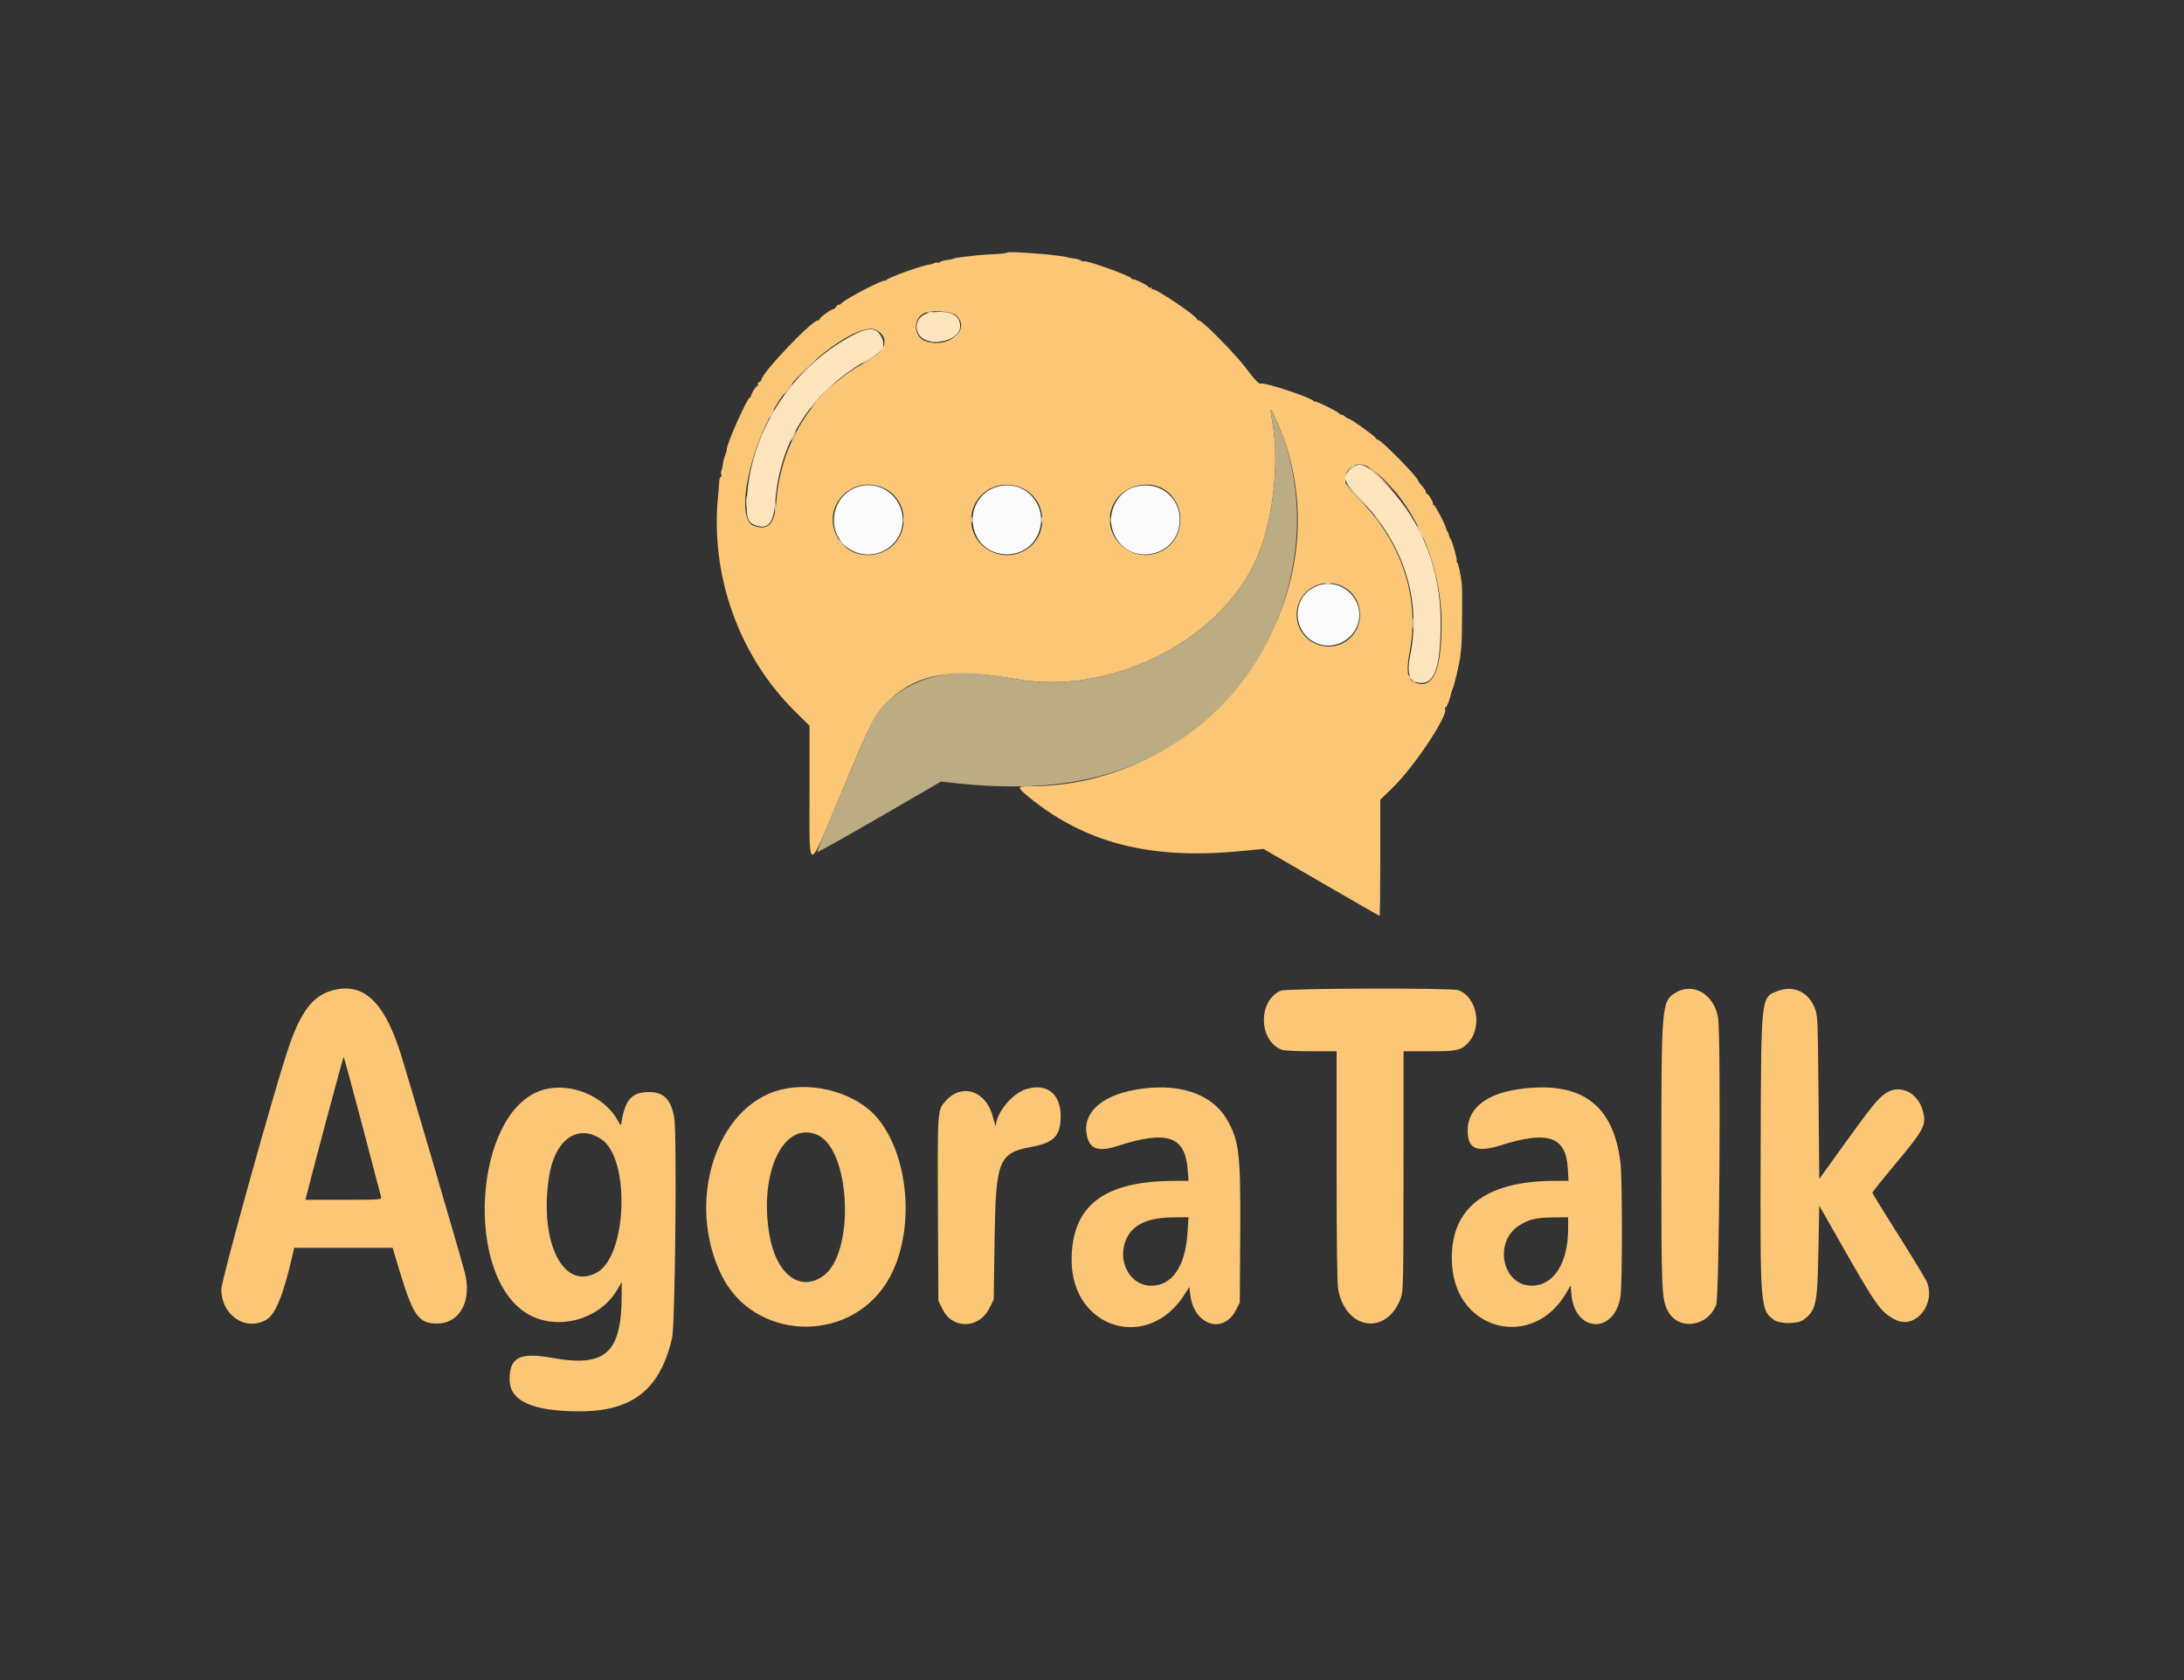 <svg id="svg" version="1.1" xmlns="http://www.w3.org/2000/svg" xmlns:xlink="http://www.w3.org/1999/xlink" width="400" height="307.733" viewBox="0, 0, 400,307.733"><rect x="0" y="0" width="400" height="307.733" fill="#333333" stroke="none"/><g id="svgg"><path id="path0" d="M184.490 46.257 C 184.393 46.359,183.373 46.485,182.223 46.538 C 181.074 46.591,179.653 46.688,179.067 46.755 C 178.480 46.821,177.294 46.951,176.430 47.044 C 175.567 47.138,174.739 47.289,174.590 47.381 C 174.442 47.472,173.906 47.585,173.400 47.630 C 172.894 47.676,172.331 47.836,172.149 47.987 C 171.967 48.138,171.747 48.191,171.660 48.104 C 171.573 48.018,171.346 48.043,171.156 48.161 C 170.965 48.278,170.627 48.393,170.405 48.415 C 168.992 48.555,162.649 50.823,162.337 51.300 C 162.230 51.465,162.140 51.516,162.137 51.414 C 162.128 50.964,155.229 54.503,154.144 55.514 C 153.845 55.793,153.596 55.926,153.592 55.810 C 153.587 55.695,153.402 55.840,153.180 56.133 C 152.958 56.427,152.692 56.652,152.589 56.633 C 152.282 56.578,150.133 58.136,150.133 58.413 C 150.133 58.552,149.982 58.667,149.798 58.667 C 148.685 58.667,139.467 68.359,139.467 69.529 C 139.467 69.683,139.279 69.882,139.050 69.970 C 138.820 70.058,138.708 70.250,138.799 70.398 C 138.890 70.546,138.864 70.667,138.740 70.667 C 138.473 70.667,137.451 72.312,137.539 72.600 C 137.572 72.710,137.490 72.800,137.355 72.800 C 136.863 72.800,132.955 81.591,133.112 82.342 C 133.135 82.447,133.005 82.893,132.824 83.333 C 132.644 83.773,132.458 84.493,132.412 84.933 C 132.366 85.373,132.244 85.938,132.141 86.187 C 132.037 86.437,132.025 86.759,132.114 86.902 C 132.203 87.046,132.152 87.239,132.001 87.332 C 131.851 87.426,131.724 87.824,131.720 88.218 C 131.715 88.611,131.631 89.713,131.531 90.667 C 130.014 105.239,135.269 120.049,145.579 130.262 L 148.267 132.923 148.267 144.862 C 148.267 160.482,147.670 160.525,154.417 144.411 C 159.745 131.687,160.345 130.550,163.027 128.094 C 168.288 123.276,174.354 122.320,186.400 124.408 C 203.006 127.286,222.374 117.938,229.550 103.582 C 232.998 96.684,234.483 85.357,233.017 77.133 C 232.538 74.444,232.598 74.421,233.708 76.867 C 247.664 107.620,223.189 144.000,188.544 144.000 C 186.212 144.000,186.210 144.157,188.506 146.034 C 198.736 154.391,210.668 157.451,226.972 155.898 L 231.410 155.475 241.978 161.604 C 247.791 164.975,252.603 167.733,252.673 167.733 C 252.743 167.733,252.800 162.948,252.800 157.098 L 252.800 146.464 255.095 144.232 C 259.031 140.405,265.326 130.934,264.656 129.849 C 264.571 129.712,264.610 129.600,264.742 129.600 C 264.950 129.600,265.648 127.843,265.749 127.067 C 265.768 126.920,265.932 126.440,266.114 126.000 C 266.418 125.267,267.360 121.209,267.446 120.267 C 267.466 120.047,267.552 119.267,267.639 118.533 C 267.781 117.321,267.857 108.340,267.735 107.067 C 267.579 105.429,267.112 103.177,266.901 103.047 C 266.768 102.964,266.720 102.797,266.795 102.675 C 266.943 102.435,265.918 98.887,265.637 98.667 C 265.543 98.593,265.425 98.293,265.373 98.000 C 265.322 97.707,265.202 97.407,265.107 97.333 C 265.011 97.260,264.900 97.020,264.860 96.800 C 264.732 96.097,262.869 92.533,262.630 92.533 C 262.504 92.533,262.425 92.443,262.455 92.333 C 262.547 91.995,261.603 90.400,261.311 90.400 C 261.159 90.400,261.097 90.301,261.172 90.179 C 261.247 90.058,260.954 89.570,260.521 89.096 C 260.088 88.622,259.733 88.141,259.733 88.028 C 259.733 87.438,252.942 80.534,252.362 80.533 C 252.194 80.533,251.996 80.375,251.922 80.181 C 251.783 79.820,246.933 76.386,246.933 76.649 C 246.933 76.729,246.689 76.586,246.391 76.331 C 246.093 76.075,245.777 75.907,245.688 75.956 C 245.599 76.005,245.453 75.930,245.363 75.790 C 245.132 75.427,240.801 73.285,240.796 73.530 C 240.794 73.642,240.704 73.601,240.596 73.440 C 240.176 72.812,231.469 69.936,230.953 70.254 C 230.649 70.442,229.736 69.498,228.130 67.333 C 226.349 64.932,220.169 58.667,219.582 58.667 C 219.372 58.667,219.200 58.558,219.200 58.425 C 219.200 57.867,211.430 52.659,211.096 52.993 C 211.006 53.082,210.933 53.008,210.933 52.829 C 210.933 52.649,210.813 52.576,210.667 52.667 C 210.520 52.757,210.400 52.725,210.400 52.595 C 210.400 52.341,207.727 51.007,207.518 51.156 C 207.449 51.205,207.319 51.126,207.228 50.979 C 206.894 50.439,198.765 47.546,198.454 47.857 C 198.378 47.933,198.167 47.872,197.985 47.721 C 197.803 47.570,197.252 47.405,196.760 47.354 C 196.269 47.303,195.687 47.198,195.467 47.120 C 195.247 47.042,194.887 46.965,194.667 46.949 C 194.447 46.932,193.787 46.849,193.200 46.764 C 192.613 46.678,191.593 46.568,190.933 46.518 C 186.107 46.154,184.644 46.095,184.490 46.257 M175.221 57.846 C 177.904 60.529,173.339 64.059,169.333 62.400 C 167.358 61.582,167.211 58.484,169.096 57.439 C 170.437 56.695,174.329 56.954,175.221 57.846 M160.389 60.413 C 162.975 61.640,162.346 64.416,159.114 66.043 C 149.363 70.949,142.981 80.740,142.164 92.046 C 141.878 96.007,140.643 97.272,138.030 96.278 C 134.514 94.941,137.336 81.495,142.902 73.067 C 147.443 66.191,157.393 58.991,160.389 60.413 M251.093 85.822 C 258.708 91.354,264.038 103.069,264.022 114.240 C 264.011 122.228,262.683 125.746,259.877 125.220 C 257.768 124.824,257.409 123.493,258.226 119.098 C 260.067 109.199,256.564 98.945,248.698 91.206 C 246.536 89.079,246.400 88.879,246.400 87.826 C 246.400 85.250,248.860 84.200,251.093 85.822 M162.086 89.493 C 164.637 90.764,166.010 93.747,165.367 96.621 C 164.034 102.577,155.731 103.522,153.164 98.011 C 150.518 92.327,156.436 86.678,162.086 89.493 M187.503 89.543 C 191.984 91.871,192.040 98.437,187.600 100.860 C 183.272 103.222,177.930 100.167,177.878 95.300 C 177.826 90.361,183.056 87.233,187.503 89.543 M212.374 89.206 C 217.019 91.147,217.532 97.990,213.231 100.649 C 207.725 104.053,201.134 98.196,203.904 92.359 C 205.300 89.417,209.308 87.925,212.374 89.206 M246.339 107.631 C 249.372 109.402,250.014 113.762,247.641 116.465 C 244.552 119.983,238.630 118.446,237.632 113.867 C 236.534 108.825,241.856 105.013,246.339 107.631 M60.787 181.415 C 57.194 182.429,54.954 185.460,52.668 192.400 C 49.856 200.936,40.533 234.517,40.536 236.101 C 40.544 240.944,45.111 243.962,48.895 241.624 C 50.528 240.614,52.070 236.660,53.714 229.267 L 53.877 228.533 62.894 228.533 L 71.910 228.533 73.134 232.600 C 75.649 240.960,76.675 242.411,80.058 242.394 C 84.274 242.373,86.495 238.201,85.095 232.933 C 84.083 229.125,74.116 195.154,73.191 192.362 C 70.147 183.169,66.373 179.838,60.787 181.415 M234.533 181.445 C 230.362 183.307,230.510 190.647,234.751 192.250 C 235.176 192.411,237.514 192.533,240.151 192.533 L 244.800 192.533 244.800 213.551 C 244.800 227.574,244.897 235.092,245.091 236.140 C 246.481 243.662,254.045 244.658,256.589 237.654 C 257.004 236.510,257.045 234.468,257.056 214.467 L 257.067 192.533 261.716 192.533 C 266.665 192.533,267.407 192.396,268.634 191.250 C 271.573 188.504,270.683 182.698,267.116 181.350 C 265.912 180.895,235.567 180.983,234.533 181.445 M325.733 181.455 C 322.465 182.653,322.556 181.845,322.461 210.667 C 322.367 239.350,322.412 239.921,324.886 241.719 C 325.977 242.512,329.239 242.505,330.314 241.709 C 332.624 239.997,332.860 238.910,333.044 229.143 L 333.200 220.820 337.867 229.004 C 343.697 239.228,344.510 240.342,347.120 241.692 C 350.659 243.522,354.477 239.116,352.975 234.933 C 352.790 234.420,350.456 230.550,347.786 226.334 C 345.117 222.117,342.933 218.567,342.933 218.444 C 342.933 218.321,344.625 216.190,346.693 213.710 C 352.396 206.870,352.782 206.176,352.240 203.735 C 351.446 200.159,348.029 198.426,345.337 200.235 C 343.943 201.171,342.662 202.761,337.333 210.170 L 333.200 215.917 333.066 200.958 C 332.934 186.201,332.924 185.980,332.330 184.511 C 331.184 181.677,328.509 180.437,325.733 181.455 M306.758 181.882 C 304.351 183.424,304.278 184.309,304.274 211.867 C 304.271 236.291,304.332 237.815,305.411 239.986 C 307.275 243.739,312.707 243.115,314.320 238.962 C 314.903 237.459,315.215 189.692,314.663 186.393 C 313.932 182.024,310.021 179.792,306.758 181.882 M66.377 206.200 C 68.194 213.130,69.737 219.010,69.805 219.267 C 69.921 219.702,69.465 219.733,62.933 219.733 L 55.938 219.733 56.089 219.133 C 57.666 212.883,62.836 193.600,62.936 193.600 C 63.011 193.600,64.559 199.270,66.377 206.200 M99.148 199.697 C 86.738 203.804,84.916 233.766,96.658 240.647 C 102.095 243.834,109.903 241.690,113.096 236.133 L 113.862 234.800 113.862 237.067 C 113.863 247.777,110.955 250.448,101.200 248.699 C 95.177 247.619,93.333 248.544,93.333 252.644 C 93.333 256.554,97.442 258.446,106.000 258.476 C 115.813 258.510,120.865 254.547,123.093 245.067 C 123.662 242.647,124.000 207.427,123.481 204.622 C 122.871 201.322,121.555 200.000,118.881 200.000 C 115.698 200.000,114.463 201.391,113.789 205.733 C 113.721 206.173,113.620 206.103,113.213 205.335 C 110.725 200.640,104.201 198.025,99.148 199.697 M142.991 199.572 C 131.133 202.564,125.542 220.128,132.166 233.582 C 137.993 245.416,155.131 246.239,162.302 235.029 C 167.599 226.749,166.895 212.411,160.824 204.908 C 157.119 200.329,149.284 197.985,142.991 199.572 M187.998 199.449 C 185.389 200.243,182.498 203.724,182.385 206.210 C 182.377 206.388,182.136 205.633,181.850 204.533 C 180.599 199.726,176.143 198.271,173.141 201.689 C 171.692 203.339,171.695 203.294,171.784 221.467 L 171.867 238.267 172.667 239.850 C 174.511 243.501,179.320 243.360,181.200 239.600 L 182.000 238.000 182.155 227.200 C 182.368 212.427,182.871 211.162,188.985 210.028 C 193.074 209.270,194.257 208.008,194.263 204.400 C 194.270 200.329,191.723 198.316,187.998 199.449 M207.824 199.595 C 201.548 200.733,198.179 203.958,199.063 207.982 C 199.614 210.492,201.158 211.005,204.717 209.861 C 213.747 206.959,217.047 208.064,217.516 214.147 L 217.679 216.267 215.173 216.269 C 202.160 216.280,196.267 220.803,196.267 230.780 C 196.267 243.267,210.089 247.622,216.823 237.257 L 217.826 235.714 218.013 237.209 C 218.705 242.747,224.104 244.457,226.400 239.866 L 227.067 238.533 227.150 226.267 C 227.251 211.384,226.962 208.874,224.702 205.018 C 221.865 200.176,215.641 198.176,207.824 199.595 M278.010 199.497 C 272.139 200.352,268.798 203.071,268.801 206.991 C 268.803 210.437,270.419 211.160,274.933 209.734 C 283.574 207.006,286.830 208.160,287.148 214.067 L 287.267 216.267 284.760 216.267 C 271.716 216.267,265.263 221.569,265.949 231.724 C 266.769 243.876,280.830 247.244,286.893 236.741 L 287.655 235.421 287.803 237.052 C 288.449 244.174,295.786 244.384,296.809 237.309 C 297.138 235.033,297.132 215.941,296.802 213.067 C 295.551 202.194,289.498 197.823,278.010 199.497 M110.128 208.631 C 115.465 212.163,114.876 229.984,109.321 233.057 C 103.210 236.438,98.770 227.680,100.522 215.698 C 101.533 208.785,105.713 205.710,110.128 208.631 M149.675 207.836 C 155.842 210.487,156.630 229.581,150.743 233.701 C 146.492 236.676,142.183 233.390,140.933 226.220 C 138.940 214.791,143.508 205.184,149.675 207.836 M217.496 225.758 C 217.096 231.951,214.684 235.467,210.839 235.467 C 206.814 235.467,204.399 230.665,206.412 226.667 C 207.681 224.145,210.382 222.982,215.039 222.951 L 217.679 222.933 217.496 225.758 M287.200 225.030 C 287.200 231.300,284.577 235.440,280.591 235.461 C 275.069 235.489,273.447 227.307,278.388 224.341 C 280.196 223.255,281.355 222.998,284.600 222.962 L 287.200 222.933 287.200 225.030 " stroke="none" fill="#fbc675" fill-rule="evenodd"></path><path id="path1" d="M170.427 57.249 C 168.420 57.524,167.385 59.184,168.122 60.948 C 169.297 63.760,175.855 62.753,175.855 59.761 C 175.855 57.626,173.988 56.762,170.427 57.249 M156.016 61.484 C 144.638 67.592,137.046 79.749,136.763 92.312 C 136.702 95.001,137.046 95.776,138.514 96.260 C 140.714 96.986,141.722 95.716,141.998 91.867 C 142.811 80.548,148.893 71.354,159.322 65.677 C 161.615 64.429,162.215 63.349,161.479 61.798 C 160.586 59.915,159.097 59.830,156.016 61.484 M247.462 85.800 C 245.711 87.378,245.935 88.097,249.246 91.521 C 257.060 99.605,260.337 109.862,258.301 119.867 C 257.549 123.562,258.157 125.067,260.400 125.067 C 262.854 125.067,263.874 121.764,263.857 113.867 C 263.838 104.384,260.539 95.833,254.337 89.186 C 250.487 85.059,249.062 84.357,247.462 85.800 M177.929 95.200 C 177.929 95.713,177.983 95.923,178.050 95.667 C 178.118 95.410,178.118 94.990,178.050 94.733 C 177.983 94.477,177.929 94.687,177.929 95.200 M190.729 95.200 C 190.729 95.713,190.783 95.923,190.850 95.667 C 190.918 95.410,190.918 94.990,190.850 94.733 C 190.783 94.477,190.729 94.687,190.729 95.200 " stroke="none" fill="#fce4bc" fill-rule="evenodd"></path><path id="path2" d="M233.017 77.133 C 234.483 85.357,232.998 96.684,229.550 103.582 C 222.374 117.938,203.006 127.286,186.400 124.408 C 178.386 123.018,174.986 122.929,170.815 123.996 C 166.371 125.133,162.106 128.115,160.077 131.504 C 159.173 133.015,149.544 155.707,149.664 156.047 C 149.702 156.156,154.822 153.297,161.042 149.693 L 172.350 143.140 175.175 143.444 C 194.440 145.518,208.340 142.170,220.025 132.642 C 236.292 119.377,242.155 95.480,233.708 76.867 C 232.598 74.421,232.538 74.444,233.017 77.133 " stroke="none" fill="#bcac84" fill-rule="evenodd"></path><path id="path3" d="M156.923 89.224 C 151.781 91.050,151.231 98.367,156.052 100.826 C 160.332 103.010,165.346 99.976,165.327 95.214 C 165.310 90.823,161.024 87.768,156.923 89.224 M182.459 89.192 C 178.826 90.326,177.107 94.451,178.774 98.031 C 180.944 102.693,187.856 102.693,190.026 98.031 C 192.421 92.887,187.824 87.517,182.459 89.192 M207.713 89.213 C 204.195 90.297,202.443 94.641,204.146 98.059 C 207.127 104.041,216.106 101.843,216.065 95.142 C 216.039 90.769,211.990 87.895,207.713 89.213 M240.931 107.431 C 236.009 109.667,236.828 116.928,242.135 118.106 C 245.020 118.747,248.055 116.849,248.785 113.949 C 249.928 109.409,245.205 105.489,240.931 107.431 " stroke="none" fill="#fcfbfb" fill-rule="evenodd"></path><path id="path4" d="M169.933 57.250 C 170.190 57.318,170.610 57.318,170.867 57.250 C 171.123 57.183,170.913 57.129,170.400 57.129 C 169.887 57.129,169.677 57.183,169.933 57.250 M174.852 61.742 C 174.440 62.104,174.209 62.400,174.339 62.400 C 174.468 62.400,174.856 62.100,175.200 61.733 C 175.997 60.885,175.821 60.889,174.852 61.742 M170.333 62.593 C 170.810 62.652,171.590 62.652,172.067 62.593 C 172.543 62.534,172.153 62.485,171.200 62.485 C 170.247 62.485,169.857 62.534,170.333 62.593 M161.427 63.969 C 161.208 64.548,160.688 64.983,159.497 65.585 C 158.600 66.037,157.867 66.468,157.867 66.541 C 157.867 66.614,158.584 66.312,159.461 65.869 C 161.003 65.091,162.019 64.056,161.821 63.464 C 161.769 63.306,161.591 63.533,161.427 63.969 M147.327 67.800 L 145.200 70.000 147.400 67.873 C 148.610 66.703,149.600 65.713,149.600 65.673 C 149.600 65.478,149.303 65.757,147.327 67.800 M151.183 71.667 C 149.491 73.411,147.321 75.889,148.555 74.667 C 149.952 73.283,153.407 69.600,153.308 69.600 C 153.242 69.600,152.285 70.530,151.183 71.667 M144.634 70.733 C 143.846 71.632,143.386 72.267,143.523 72.267 C 143.589 72.267,144.030 71.787,144.501 71.200 C 145.417 70.061,145.509 69.734,144.634 70.733 M141.200 75.733 C 140.972 76.173,140.846 76.533,140.920 76.533 C 140.993 76.533,141.239 76.173,141.467 75.733 C 141.694 75.293,141.820 74.933,141.747 74.933 C 141.674 74.933,141.428 75.293,141.200 75.733 M145.187 79.758 C 144.953 80.212,144.808 80.630,144.866 80.688 C 144.924 80.746,145.171 80.375,145.415 79.863 C 145.963 78.713,145.773 78.625,145.187 79.758 M247.180 85.800 L 246.533 86.533 247.333 85.867 C 247.773 85.500,248.183 85.170,248.244 85.133 C 248.306 85.097,248.236 85.067,248.091 85.067 C 247.945 85.067,247.535 85.397,247.180 85.800 M250.533 85.501 C 250.680 85.641,251.880 86.768,253.200 88.005 L 255.600 90.255 253.733 88.307 C 252.707 87.237,251.507 86.110,251.067 85.804 C 250.627 85.498,250.387 85.361,250.533 85.501 M246.400 88.694 C 246.400 88.831,247.630 90.141,249.133 91.605 L 251.867 94.267 249.200 91.475 C 247.733 89.940,246.503 88.630,246.467 88.564 C 246.430 88.498,246.400 88.557,246.400 88.694 M136.616 91.867 C 136.617 92.747,136.667 93.075,136.727 92.595 C 136.786 92.116,136.785 91.396,136.724 90.995 C 136.663 90.595,136.614 90.987,136.616 91.867 M141.949 92.933 C 141.951 93.813,142.001 94.141,142.060 93.662 C 142.119 93.183,142.118 92.463,142.057 92.062 C 141.996 91.661,141.948 92.053,141.949 92.933 M165.406 95.200 C 165.406 95.860,165.458 96.130,165.522 95.800 C 165.585 95.470,165.585 94.930,165.522 94.600 C 165.458 94.270,165.406 94.540,165.406 95.200 M203.273 95.200 C 203.273 95.860,203.325 96.130,203.388 95.800 C 203.452 95.470,203.452 94.930,203.388 94.600 C 203.325 94.270,203.273 94.540,203.273 95.200 M252.383 95.288 C 252.794 95.826,253.184 96.267,253.250 96.267 C 253.435 96.267,252.281 94.707,251.939 94.496 C 251.773 94.393,251.973 94.749,252.383 95.288 M260.054 97.461 C 260.373 98.118,260.680 98.609,260.736 98.553 C 260.856 98.433,259.779 96.267,259.598 96.267 C 259.530 96.267,259.735 96.804,260.054 97.461 M153.600 99.017 C 153.600 99.063,153.990 99.453,154.467 99.883 L 155.333 100.667 154.550 99.800 C 153.820 98.992,153.600 98.811,153.600 99.017 M242.733 106.850 C 242.990 106.918,243.410 106.918,243.667 106.850 C 243.923 106.783,243.713 106.729,243.200 106.729 C 242.687 106.729,242.477 106.783,242.733 106.850 M258.752 114.133 C 258.752 115.087,258.800 115.477,258.860 115.000 C 258.919 114.523,258.919 113.743,258.860 113.267 C 258.800 112.790,258.752 113.180,258.752 114.133 M257.867 123.704 C 257.867 123.957,259.170 125.199,259.274 125.045 C 259.316 124.984,259.016 124.611,258.608 124.217 C 258.200 123.823,257.867 123.592,257.867 123.704 " stroke="none" fill="#fcd89f" fill-rule="evenodd"></path></g></svg>